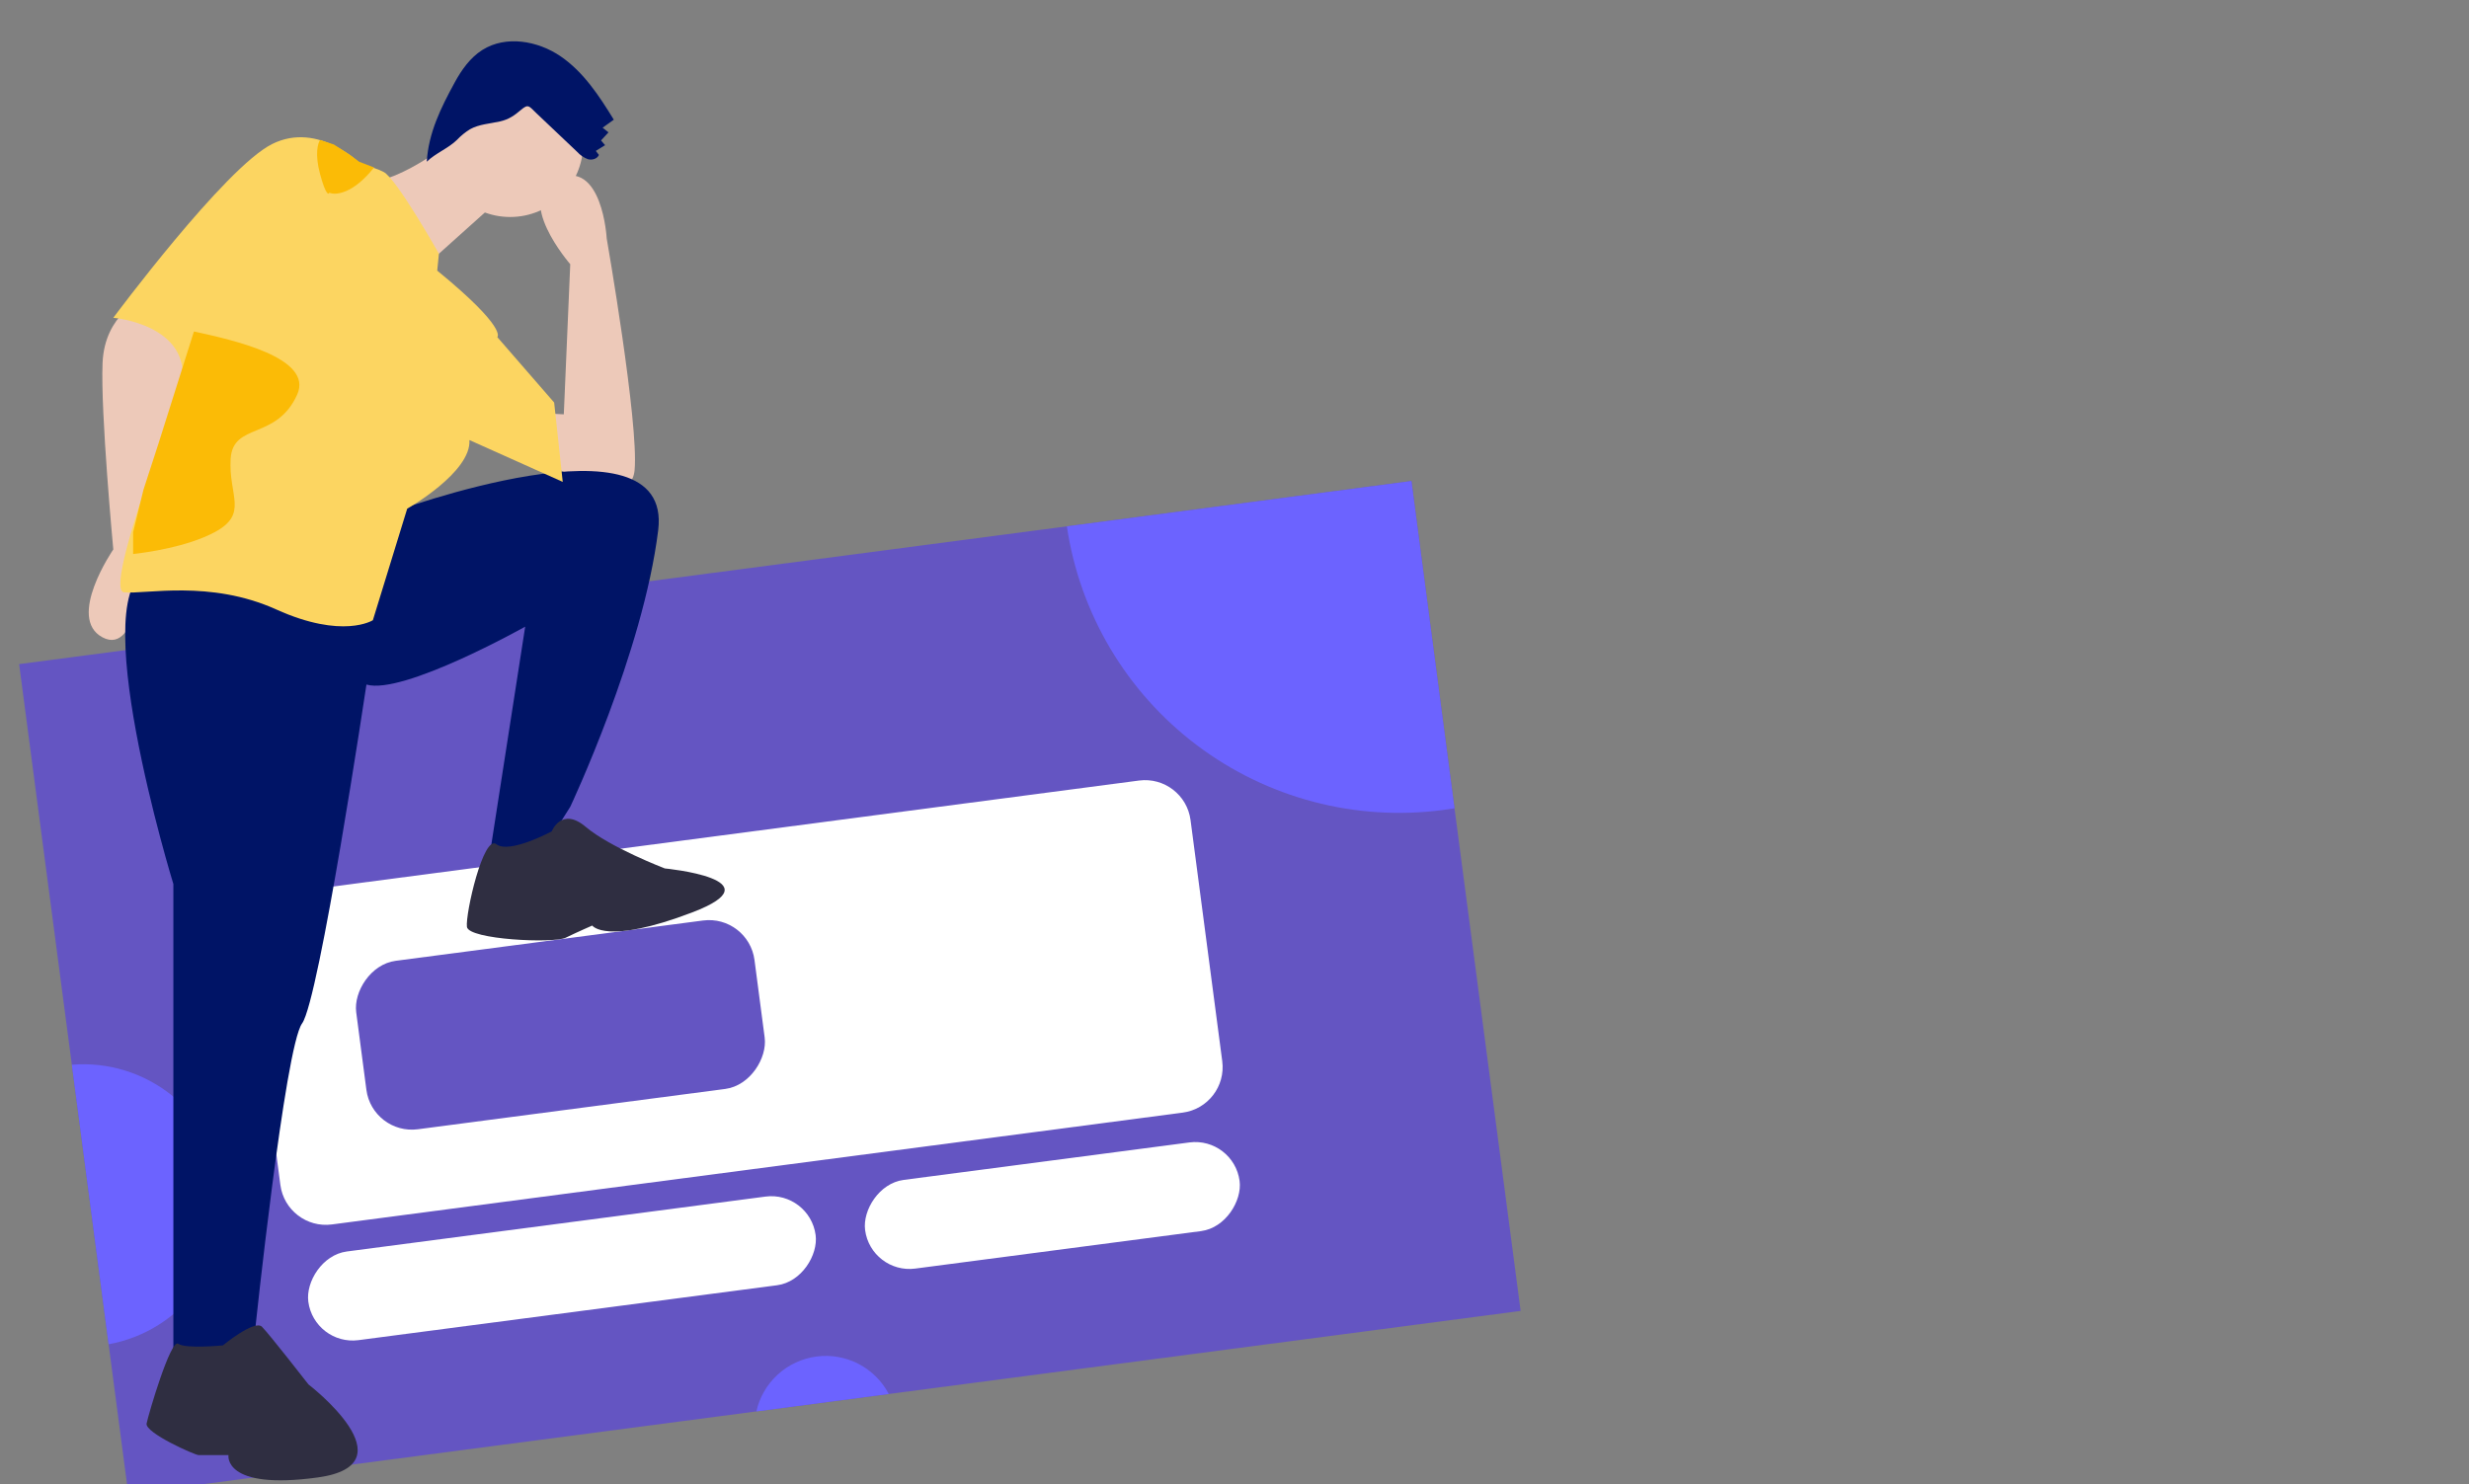 <svg width="1076" height="647" viewBox="0 0 1076 647" fill="none" xmlns="http://www.w3.org/2000/svg">
<rect x="0" y="0" width="1076" height="647" fill="#808080" stroke="none"/>
<g clip-path="url(#clip0)">
<path d="M8.338 289.494L615.112 209.683L662.694 571.438L55.92 651.248L8.338 289.494Z" fill="#6455C2"/>
<path d="M464.945 229.435C470.572 267.421 490.903 301.673 521.553 324.806C552.204 347.938 590.718 358.098 628.79 353.094C630.496 352.87 632.187 352.617 633.875 352.335L615.112 209.683L464.945 229.435Z" fill="#6C63FF"/>
<path d="M329.626 615.246L387.335 607.656C384.387 602.036 379.786 597.456 374.152 594.534C368.518 591.613 362.124 590.49 355.832 591.317C349.54 592.145 343.654 594.883 338.967 599.162C334.281 603.441 331.02 609.055 329.626 615.246V615.246Z" fill="#6C63FF"/>
<path d="M31.308 464.129L47.335 585.98C62.878 583.158 76.74 574.465 86.049 561.702C95.358 548.94 99.402 533.085 97.342 517.423C95.282 501.761 87.276 487.491 74.983 477.57C62.69 467.649 47.052 462.836 31.308 464.129V464.129Z" fill="#6C63FF"/>
<path d="M518.841 357.469C517.401 346.518 507.356 338.807 496.405 340.247L125.596 388.999C114.644 390.439 106.933 400.484 108.373 411.435L122.191 516.531C123.631 527.482 133.676 535.193 144.627 533.753L515.436 485.001C526.388 483.561 534.098 473.516 532.658 462.565L518.841 357.469Z" fill="white"/>
<rect width="175.151" height="74.1" rx="20" transform="matrix(-0.991 0.13 0.13 0.991 326.212 398.657)" fill="#6455C2"/>
<rect width="223.101" height="39" rx="19.5" transform="matrix(-0.991 0.13 0.13 0.991 352.92 519.068)" fill="white"/>
<rect width="164.686" height="39" rx="19.5" transform="matrix(-0.991 0.13 0.13 0.991 537.685 495.465)" fill="white"/>
<path d="M62.464 130.12C62.464 130.12 45.635 136.664 44.7 158.168C43.766 179.671 49.375 239.506 49.375 239.506C49.375 239.506 28.807 269.424 44.7 277.839C60.594 286.253 62.464 244.181 62.464 244.181L81.163 155.363C81.163 155.363 69.944 129.185 62.464 130.12Z" fill="#EDC9B9"/>
<path d="M234.491 199.304C234.491 199.304 274.693 225.482 276.563 204.914C278.433 184.346 264.409 103.942 264.409 103.942C264.409 103.942 262.539 69.349 242.906 77.764C223.272 86.178 248.515 115.161 248.515 115.161L245.71 180.606L227.012 179.671L234.491 199.304Z" fill="#EDC9B9"/>
<path d="M169.981 223.613C169.981 223.613 293.392 177.801 286.847 231.092C280.303 284.383 248.515 351.698 248.515 351.698L237.296 369.462H213.923L228.882 273.164C228.882 273.164 175.591 303.082 159.697 298.407C159.697 298.407 139.128 435.842 131.649 446.126C124.169 456.41 111.08 580.756 111.08 580.756L98.926 595.715H75.553V385.356C75.553 385.356 35.351 254.465 66.204 247.921C97.056 241.376 169.981 223.613 169.981 223.613Z" fill="#001466"/>
<path d="M97.135 586.461C97.135 586.461 110.92 575.108 114.164 578.352C117.407 581.595 134.436 603.489 134.436 603.489C134.436 603.489 179.845 638.357 138.49 644.034C97.135 649.71 99.567 634.303 99.567 634.303H86.593C84.972 634.303 63.078 624.572 63.889 620.518C64.699 616.464 74.43 583.402 77.674 585.742C80.917 588.082 97.135 586.461 97.135 586.461Z" fill="#2F2E41"/>
<path d="M222.337 94.592C204.781 94.592 190.549 80.361 190.549 62.805C190.549 45.249 204.781 31.017 222.337 31.017C239.893 31.017 254.125 45.249 254.125 62.805C254.125 80.361 239.893 94.592 222.337 94.592Z" fill="#EDC9B9"/>
<path d="M199.899 59.065C199.899 59.065 175.591 79.633 158.762 79.633C141.933 79.633 183.07 117.966 183.07 117.966L219.532 85.243L199.899 59.065Z" fill="#EDC9B9"/>
<path d="M190.549 117.966L191.278 110.6C191.278 110.6 172.786 77.764 167.176 74.959C161.567 72.154 157.827 72.154 157.827 72.154C157.827 72.154 139.128 52.52 118.56 62.805C97.991 73.089 49.375 138.534 49.375 138.534C49.375 138.534 83.967 141.339 79.293 168.452C79.293 168.452 44.7 257.27 54.05 258.205C63.399 259.14 91.447 252.596 120.43 265.685C149.412 278.774 162.502 270.359 162.502 270.359L177.46 221.743C177.46 221.743 205.508 205.849 204.573 191.825L245.243 210.056L241.503 175.464L216.728 146.948C216.728 146.948 221.402 143.209 190.549 117.966Z" fill="#FCD561"/>
<path d="M251.578 66.241C252.841 67.645 254.424 68.724 256.194 69.385C258.004 69.896 260.285 69.269 261.007 67.532L259.663 65.783L263.692 63.279L261.936 61.219L265.182 57.694L262.62 55.662L267.497 52.174C261.176 41.859 254.34 31.416 244.36 24.578C234.381 17.74 220.436 15.311 210.212 21.778C204.904 25.136 201.151 30.465 198.144 35.98C192.098 47.07 186.768 57.881 185.981 70.487C189.779 66.789 195.324 64.704 199.122 61.006C200.804 59.221 202.71 57.661 204.792 56.365C208.764 54.125 213.518 53.927 217.965 52.916C221.705 52.066 224.131 50.381 226.96 47.971C230.326 45.105 230.463 46.213 233.862 49.44C239.763 55.045 245.669 60.645 251.578 66.241Z" fill="#001466"/>
<path d="M129.516 172C136.716 156 101.516 148.167 84.516 144.5L69.016 193.5L62.516 213.5L58.016 232V241.5C64.016 240.833 81.516 238.4 93.516 232C108.516 224 99.516 216 100.516 200C101.516 184 120.516 192 129.516 172Z" fill="#FBBB06"/>
<path d="M143.516 84C146.183 85.167 153.816 84.6 163.016 73L156.516 70.5L152.516 67.5L145.516 63L139.516 61C138.516 62.333 137.116 67.2 139.516 76C141.916 84.8 143.183 85 143.516 84Z" fill="#FBBB06"/>
<path d="M240.45 362.402C240.45 362.402 244.671 351.474 255.281 360.452C265.891 369.43 289.723 378.555 289.723 378.555C289.723 378.555 339.387 383.341 301.673 397.729C263.96 412.118 258.107 403.457 258.107 403.457C258.107 403.457 251.862 406.164 246.544 408.75C241.226 411.335 204.221 409.599 203.49 404.037C202.759 398.476 210.662 363.624 216.31 368C221.959 372.377 240.45 362.402 240.45 362.402Z" fill="#2F2E41"/>
</g>
<defs>
<clipPath id="clip0">
<rect width="1075.52" height="646.899" transform="matrix(-1 0 0 1 1075.52 0)" fill="white"/>
</clipPath>
</defs>
</svg>
